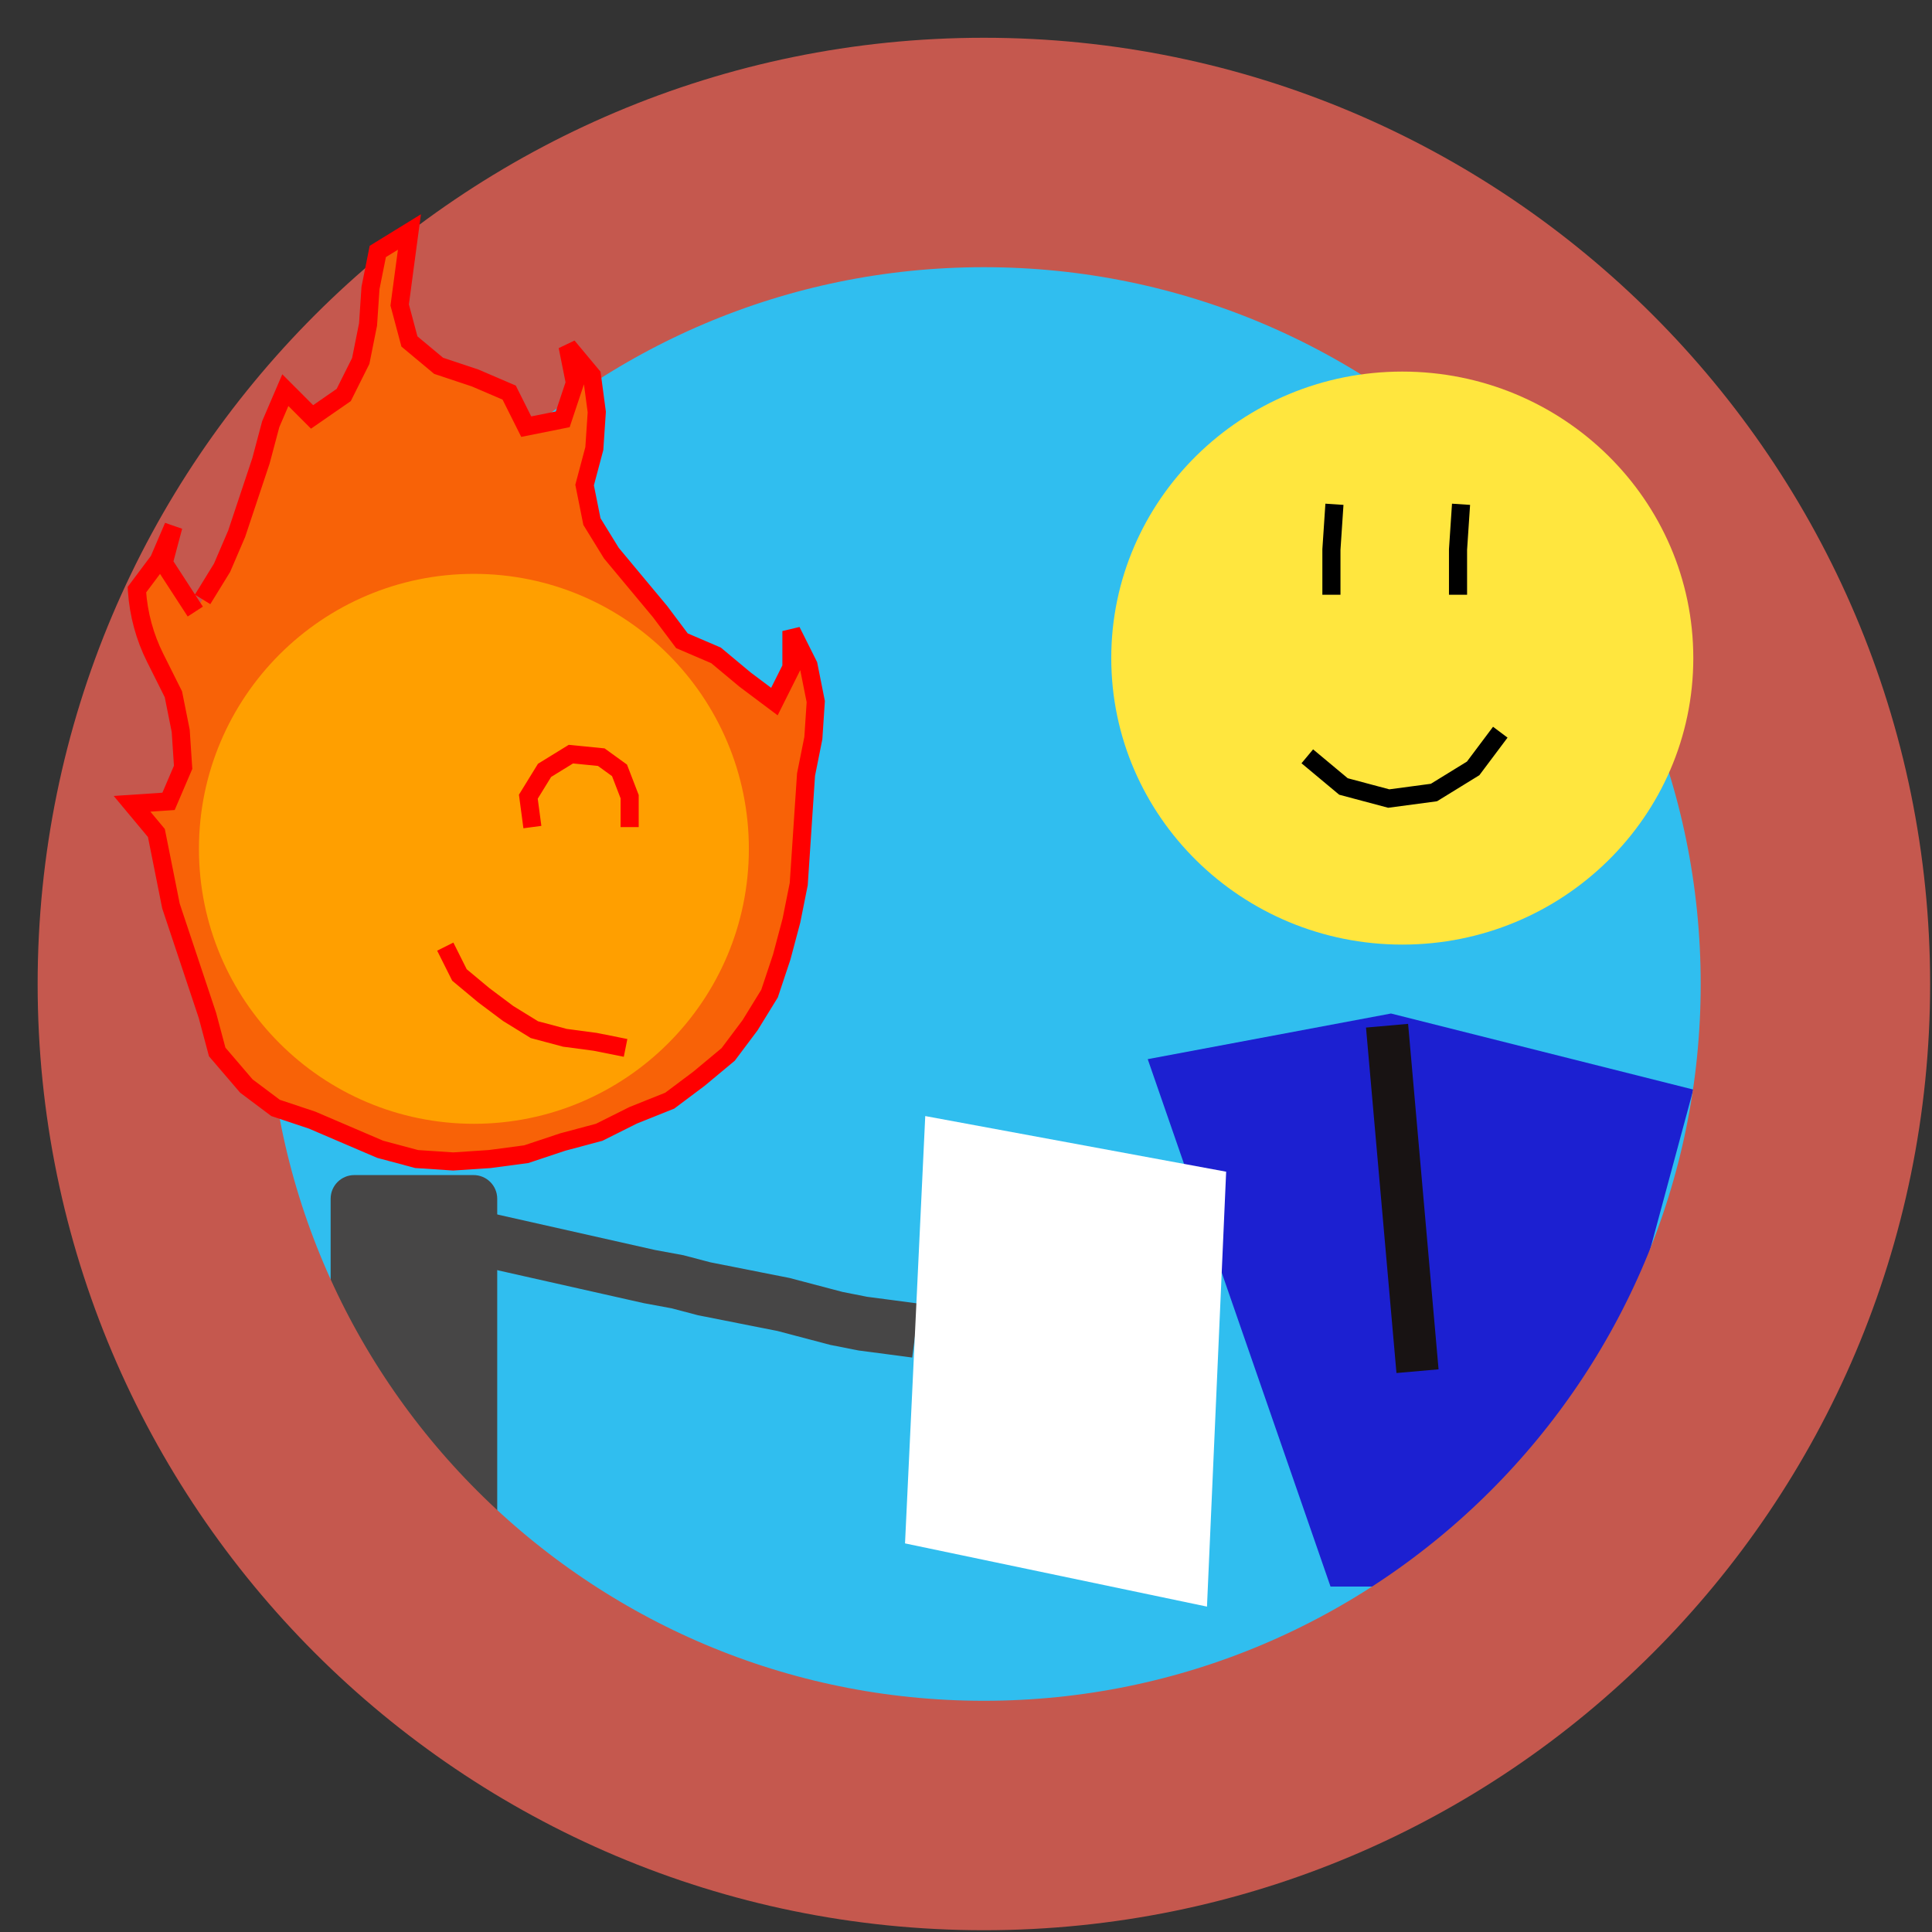 <?xml version="1.0" encoding="UTF-8" standalone="no"?>
<!DOCTYPE svg PUBLIC "-//W3C//DTD SVG 1.1//EN" "http://www.w3.org/Graphics/SVG/1.1/DTD/svg11.dtd">
<svg version="1.1" xmlns="http://www.w3.org/2000/svg" xmlns:xlink="http://www.w3.org/1999/xlink" preserveAspectRatio="xMidYMid meet" viewBox="0 0 640 640" width="640" height="640"><rect x="0" y="0" width="640" height="640" fill="#333333" stroke="none"/><defs><path d="M600.47 325.64C600.47 476.03 478.37 598.12 327.99 598.12C177.6 598.12 55.5 476.03 55.5 325.64C55.5 175.25 177.6 53.15 327.99 53.15C478.37 53.15 600.47 175.25 600.47 325.64Z" id="e3gGbVjafI"></path><path d="M560.93 360.93L516.5 525.56L440.75 525.56L380.2 350.86L460.78 335.74L560.93 360.93Z" id="baOufTd0i"></path><path d="M156.88 390.26C160.65 390.26 163.71 393.32 163.71 397.09C163.71 426.38 163.71 507.42 163.71 536.71C163.71 540.48 160.65 543.54 156.88 543.54C147.61 543.54 126.63 543.54 117.36 543.54C113.59 543.54 110.53 540.48 110.53 536.71C110.53 507.42 110.53 426.38 110.53 397.09C110.53 393.32 113.59 390.26 117.36 390.26C126.63 390.26 147.61 390.26 156.88 390.26Z" id="lgTPDAx5b"></path><path d="M156.11 409.6L215.12 422.88L224.47 424.61L233.24 426.92L242 428.65L250.77 430.39L259.53 432.12L268.29 434.43L277.06 436.74L285.82 438.47L294.59 439.62L303.35 440.78" id="gcM5CQgsR"></path><path d="M601.38 325.96C601.38 477.99 477.95 601.41 325.92 601.41C173.9 601.41 50.47 477.99 50.47 325.96C50.47 173.93 173.9 50.51 325.92 50.51C477.95 50.51 601.38 173.93 601.38 325.96Z" id="a1iLoBhAx2"></path><path d="M67.11 198.56L73.56 188.08L78.4 176.8L82.43 164.71L86.46 152.62L89.68 140.52L94.52 129.24L103.38 138.11L113.86 130.85L119.5 119.57L121.92 107.48L122.73 95.39L125.15 83.3L135.63 76.85L134.01 88.94L132.4 101.03L135.63 113.12L145.3 121.18L157.39 125.21L168.67 130.05L174.32 141.33L186.41 138.91L190.44 126.82L188.02 114.73L196.08 124.4L197.69 136.49L196.88 148.58L193.66 160.68L196.08 172.77L202.53 183.24L210.59 192.92L218.65 202.59L225.9 212.26L237.19 217.1L246.86 225.16L256.53 232.41L262.17 221.13L262.17 209.04L267.82 220.32L270.23 232.41L269.43 244.5L267.01 256.59L266.2 268.68L265.4 280.77L264.59 292.87L262.17 304.96L258.95 317.05L254.92 329.14L248.47 339.62L241.22 349.29L231.54 357.35L221.87 364.6L209.78 369.44L198.5 375.08L186.41 378.31L174.32 382.34L162.22 383.95L150.13 384.75L138.04 383.95L125.95 380.72L114.67 375.89L103.38 371.05L91.29 367.02L81.62 359.77L71.95 348.48L68.72 336.39L64.69 324.3L60.66 312.21L56.63 300.12L54.22 288.03L51.8 275.94L43.74 266.27L55.83 265.46L60.66 254.18L59.86 242.09L57.44 229.99L51.8 218.71C51.59 218.29 51.46 218.03 51.4 217.92C47.94 210.99 45.89 203.45 45.37 195.72C45.37 195.67 45.36 195.54 45.35 195.34L52.6 185.66L57.44 174.38L54.22 186.47L64.69 202.59" id="a2Pzupq89f"></path><path d="M248.07 281.19C248.07 331.46 207.25 372.27 156.99 372.27C106.72 372.27 65.9 331.46 65.9 281.19C65.9 230.92 106.72 190.1 156.99 190.1C207.25 190.1 248.07 230.92 248.07 281.19Z" id="bDNNRgp0X"></path><path d="M176.36 273.98L175.02 263.91L180.39 255.19L189.11 249.82L199.18 250.82L205.22 255.19L208.58 263.91L208.58 273.98" id="a4SLfd5gto"></path><path d="M147.5 313.58L152.2 322.97L160.25 329.68L168.31 335.72L177.03 341.09L187.1 343.78L197.17 345.12L207.23 347.13" id="afHpQ0kZC"></path><path d="M560.93 218C560.93 270.39 517.73 312.91 464.53 312.91C411.32 312.91 368.12 270.39 368.12 218C368.12 165.62 411.32 123.09 464.53 123.09C517.73 123.09 560.93 165.62 560.93 218Z" id="gtCFjYSSt"></path><path d="M442.05 167.05L441.05 182.04L441.05 197.02" id="awUK5md59"></path><path d="M483.99 167.05L482.99 182.04L482.99 197.02" id="fAVpIzjJe"></path><path d="M433.06 250.54L445.04 260.53L460.03 264.53L475.02 262.53L488 254.54L496.99 242.55" id="a5rKMdK0M"></path><path d="M469.57 454.22L459.48 339.78" id="c1gScnvgsT"></path><path d="M406.18 388.14L399.83 532.21L299.8 511.27L306.5 369.71L406.18 388.14Z" id="bOh6iMMAL"></path></defs><g><g><g><use xlink:href="#e3gGbVjafI" opacity="1" fill="#30beef" fill-opacity="1"></use></g><g><use xlink:href="#baOufTd0i" opacity="1" fill="#1c20d1" fill-opacity="1"></use></g><g><g><use xlink:href="#lgTPDAx5b" opacity="1" fill="#474646" fill-opacity="1"></use><g><use xlink:href="#lgTPDAx5b" opacity="1" fill-opacity="0" stroke="#474646" stroke-width="2" stroke-opacity="1"></use></g></g><g><use xlink:href="#gcM5CQgsR" opacity="1" fill="#474646" fill-opacity="1"></use><g><use xlink:href="#gcM5CQgsR" opacity="1" fill-opacity="0" stroke="#474646" stroke-width="18" stroke-opacity="1"></use></g></g></g><g><g><use xlink:href="#a1iLoBhAx2" opacity="1" fill-opacity="0" stroke="#c5584e" stroke-width="76" stroke-opacity="1"></use></g></g><g><g><use xlink:href="#a2Pzupq89f" opacity="1" fill="#f86207" fill-opacity="1"></use><g><use xlink:href="#a2Pzupq89f" opacity="1" fill-opacity="0" stroke="#ff0000" stroke-width="6" stroke-opacity="1"></use></g></g><g><use xlink:href="#bDNNRgp0X" opacity="1" fill="#ff9f00" fill-opacity="1"></use></g></g><g><g><g><use xlink:href="#a4SLfd5gto" opacity="1" fill-opacity="0" stroke="#ff0000" stroke-width="6" stroke-opacity="1"></use></g></g><g><g><use xlink:href="#afHpQ0kZC" opacity="1" fill-opacity="0" stroke="#ff0000" stroke-width="6" stroke-opacity="1"></use></g></g></g><g><g><use xlink:href="#gtCFjYSSt" opacity="1" fill="#ffe63e" fill-opacity="1"></use><g><use xlink:href="#gtCFjYSSt" opacity="1" fill-opacity="0" stroke="#8fc65b" stroke-width="0" stroke-opacity="1"></use></g></g><g><g><g><use xlink:href="#awUK5md59" opacity="1" fill-opacity="0" stroke="#000000" stroke-width="6" stroke-opacity="1"></use></g></g><g><g><use xlink:href="#fAVpIzjJe" opacity="1" fill-opacity="0" stroke="#000000" stroke-width="6" stroke-opacity="1"></use></g></g><g><g><use xlink:href="#a5rKMdK0M" opacity="1" fill-opacity="0" stroke="#000000" stroke-width="6" stroke-opacity="1"></use></g></g></g></g><g><g><use xlink:href="#c1gScnvgsT" opacity="1" fill-opacity="0" stroke="#181313" stroke-width="14" stroke-opacity="1"></use></g></g><g><use xlink:href="#bOh6iMMAL" opacity="1" fill="#ffffff" fill-opacity="1"></use></g></g></g></svg>